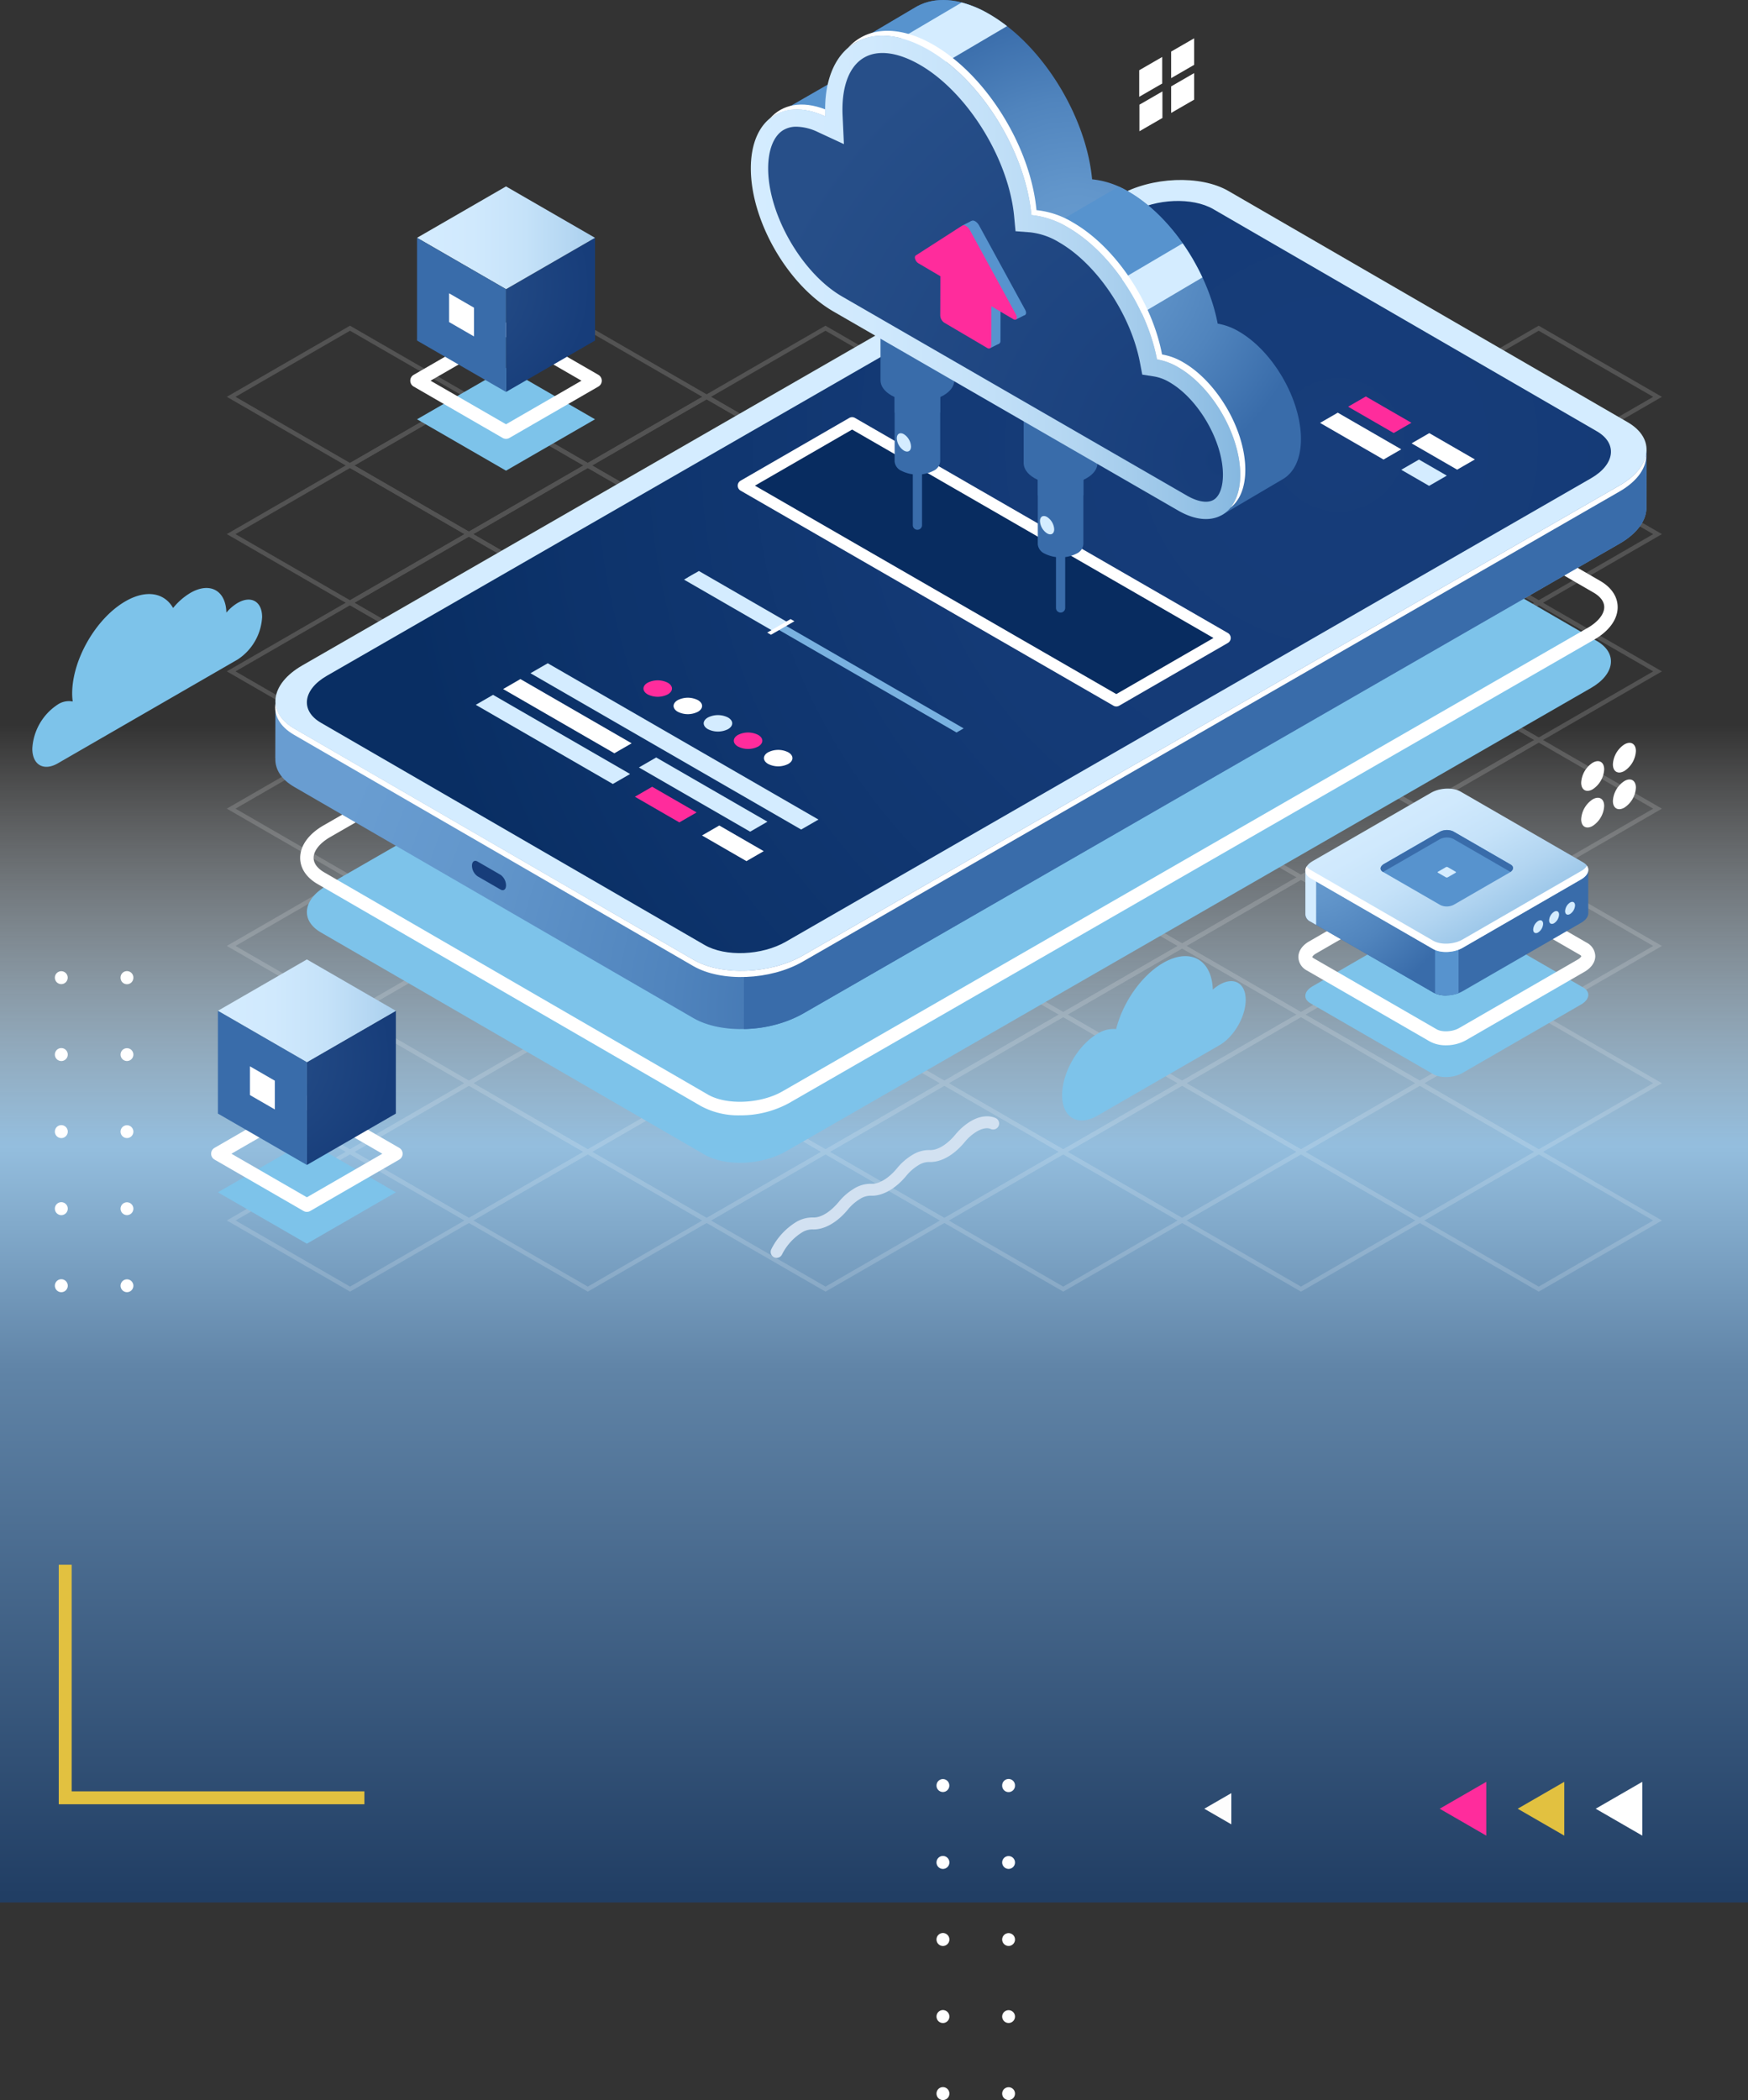 <svg xmlns="http://www.w3.org/2000/svg" xmlns:xlink="http://www.w3.org/1999/xlink" width="541" height="649.864" viewBox="0 0 541 649.864">
  <rect x="0" y="0" width="541" height="649.864" fill="#333333" stroke="none"/>
  <defs>
    <linearGradient id="linear-gradient" x1="0.311" y1="1" x2="1" y2="1" gradientUnits="objectBoundingBox">
      <stop offset="0" stop-color="#fff" stop-opacity="0"/>
      <stop offset="0.36" stop-color="#94bede"/>
      <stop offset="0.551" stop-color="#6084a7"/>
      <stop offset="1" stop-color="#213e64"/>
    </linearGradient>
    <radialGradient id="radial-gradient" cx="-0.095" cy="0.312" r="0.861" gradientTransform="translate(-0.366) scale(1.732 1)" gradientUnits="objectBoundingBox">
      <stop offset="0" stop-color="#274f89"/>
      <stop offset="1" stop-color="#173d7a"/>
    </radialGradient>
    <linearGradient id="linear-gradient-2" y1="0.5" x2="1.319" y2="0.5" gradientUnits="objectBoundingBox">
      <stop offset="0" stop-color="#d4ecff"/>
      <stop offset="0.239" stop-color="#d0e9fd"/>
      <stop offset="0.46" stop-color="#c5e2f9"/>
      <stop offset="0.675" stop-color="#b2d5f1"/>
      <stop offset="0.884" stop-color="#98c4e7"/>
      <stop offset="1" stop-color="#86b8e0"/>
    </linearGradient>
    <radialGradient id="radial-gradient-2" cx="-1.237" cy="-0.578" r="1.555" gradientTransform="translate(-0.366) scale(1.732 1)" gradientUnits="objectBoundingBox">
      <stop offset="0" stop-color="#699dd1"/>
      <stop offset="0.266" stop-color="#6296cb"/>
      <stop offset="0.641" stop-color="#5084bd"/>
      <stop offset="1" stop-color="#396caa"/>
    </radialGradient>
    <radialGradient id="radial-gradient-3" cx="-0.095" cy="0.312" r="0.861" xlink:href="#radial-gradient"/>
    <radialGradient id="radial-gradient-4" cx="-1.237" cy="-0.578" r="1.555" xlink:href="#radial-gradient-2"/>
    <radialGradient id="radial-gradient-5" cx="0.055" cy="0.064" r="1.056" gradientTransform="translate(-0.02) scale(1.039 1)" xlink:href="#radial-gradient-2"/>
    <linearGradient id="linear-gradient-4" x1="0.131" y1="0.119" x2="0.99" y2="1.006" gradientUnits="objectBoundingBox">
      <stop offset="0" stop-color="#d4ecff"/>
      <stop offset="0.201" stop-color="#d0e9fd"/>
      <stop offset="0.387" stop-color="#c5e2f9"/>
      <stop offset="0.568" stop-color="#b2d5f1"/>
      <stop offset="0.744" stop-color="#98c4e7"/>
      <stop offset="0.842" stop-color="#86b8e0"/>
    </linearGradient>
    <radialGradient id="radial-gradient-6" cx="0.385" cy="0.966" r="0.708" gradientTransform="translate(0.212) scale(0.577 1)" gradientUnits="objectBoundingBox">
      <stop offset="0" stop-color="#396caa"/>
      <stop offset="0.359" stop-color="#5084bd"/>
      <stop offset="0.734" stop-color="#6296cb"/>
      <stop offset="1" stop-color="#699dd1"/>
    </radialGradient>
    <radialGradient id="radial-gradient-7" cx="0.996" cy="0.327" r="1.237" gradientTransform="translate(0.212) scale(0.577 1)" gradientUnits="objectBoundingBox">
      <stop offset="0" stop-color="#173d7a"/>
      <stop offset="0.423" stop-color="#143a76"/>
      <stop offset="0.815" stop-color="#0d336b"/>
      <stop offset="1" stop-color="#092e63"/>
    </radialGradient>
    <radialGradient id="radial-gradient-8" cx="-0.062" cy="0.839" r="0.382" gradientTransform="translate(-0.723) scale(2.447 1)" xlink:href="#radial-gradient-2"/>
    <radialGradient id="radial-gradient-9" cx="-0.169" cy="1.053" r="0.384" gradientTransform="translate(-0.689) scale(2.377 1)" xlink:href="#radial-gradient-2"/>
    <radialGradient id="radial-gradient-10" cx="-0.062" cy="0.839" r="0.382" gradientTransform="translate(-0.723) scale(2.447 1)" xlink:href="#radial-gradient-2"/>
    <radialGradient id="radial-gradient-11" cx="-0.169" cy="1.053" r="0.384" gradientTransform="translate(-0.689) scale(2.377 1)" xlink:href="#radial-gradient-2"/>
    <radialGradient id="radial-gradient-12" cx="0.5" cy="0.5" r="0.471" gradientTransform="translate(-0.069) scale(1.139 1)" xlink:href="#radial-gradient-2"/>
    <linearGradient id="linear-gradient-5" x1="0" x2="1" xlink:href="#linear-gradient-2"/>
    <radialGradient id="radial-gradient-13" cx="1.002" cy="0.908" r="1.092" gradientTransform="translate(0.007) scale(0.987 1)" gradientUnits="objectBoundingBox">
      <stop offset="0" stop-color="#173d7a"/>
      <stop offset="1" stop-color="#274f89"/>
    </radialGradient>
  </defs>
  <g id="Grupo_152010" data-name="Grupo 152010" transform="translate(6861.5 11516.203)">
    <rect id="Rectángulo_42328" data-name="Rectángulo 42328" width="530.021" height="541" transform="translate(-6320.5 -11457.5) rotate(90)" fill="url(#linear-gradient)"/>
    <g id="Grupo_142778" data-name="Grupo 142778" transform="translate(-7004.787 -11552.562)">
      <g id="Grupo_142603" data-name="Grupo 142603" transform="translate(213.479 137.142)" opacity="0.158">
        <path id="Trazado_183874" data-name="Trazado 183874" d="M542.572,163.071l-38.138-22.019,38.138-22.02,38.139,22.02Zm-35.437-22.019,35.437,20.46,35.439-20.46-35.439-20.46Z" transform="translate(-136.55 -119.03)" fill="#fff"/>
        <path id="Trazado_183875" data-name="Trazado 183875" d="M482.219,163.071l-38.139-22.02,38.138-22.019.336.2,37.8,21.824Zm-35.439-22.02,35.439,20.461,35.437-20.46-35.439-20.46Z" transform="translate(-149.772 -119.03)" fill="#fff"/>
        <path id="Trazado_183876" data-name="Trazado 183876" d="M512.4,180.494l-38.139-22.019,38.139-22.02,38.138,22.02Zm-35.439-22.019,35.439,20.46,35.438-20.46L512.4,138.015Z" transform="translate(-143.161 -115.213)" fill="#fff"/>
        <path id="Trazado_183877" data-name="Trazado 183877" d="M542.573,197.917l-.336-.2-37.8-21.824,38.138-22.02.338.2,37.8,21.825ZM507.134,175.9l35.439,20.46,35.439-20.46-35.44-20.461Z" transform="translate(-136.55 -111.396)" fill="#fff"/>
        <path id="Trazado_183878" data-name="Trazado 183878" d="M421.864,163.07l-.336-.2-37.8-21.824,38.138-22.02.338.2L460,141.051Zm-35.439-22.019,35.439,20.46,35.439-20.46-35.44-20.46Z" transform="translate(-162.995 -119.03)" fill="#fff"/>
        <path id="Trazado_183879" data-name="Trazado 183879" d="M452.042,180.493l-.336-.2-37.8-21.824,38.138-22.02,38.139,22.021ZM416.6,158.474l35.439,20.46,35.437-20.459-35.439-20.461Z" transform="translate(-156.383 -115.213)" fill="#fff"/>
        <path id="Trazado_183880" data-name="Trazado 183880" d="M482.22,197.916l-.336-.2-37.8-21.824,38.138-22.019,38.138,22.02ZM446.781,175.9l35.439,20.46L517.656,175.9l-35.437-20.461Z" transform="translate(-149.772 -111.396)" fill="#fff"/>
        <path id="Trazado_183881" data-name="Trazado 183881" d="M512.4,215.34l-38.139-22.021L512.4,171.3l.336.2,37.8,21.824Zm-35.439-22.021L512.4,213.781l35.437-20.461L512.4,172.86Z" transform="translate(-143.161 -107.578)" fill="#fff"/>
        <path id="Trazado_183882" data-name="Trazado 183882" d="M542.574,232.763l-.336-.2-37.8-21.825,38.138-22.019.338.2,37.8,21.824Zm-35.439-22.02,35.439,20.46,35.439-20.46-35.44-20.46Z" transform="translate(-136.55 -103.761)" fill="#fff"/>
        <path id="Trazado_183883" data-name="Trazado 183883" d="M361.51,163.07l-38.139-22.02,38.138-22.019.336.2,37.8,21.824Zm-35.439-22.02,35.439,20.461,35.437-20.46-35.439-20.46Z" transform="translate(-176.217 -119.03)" fill="#fff"/>
        <path id="Trazado_183884" data-name="Trazado 183884" d="M391.688,180.493l-.338-.2-37.8-21.824,38.139-22.02.336.2,37.8,21.825Zm-35.44-22.019,35.44,20.46,35.437-20.46-35.439-20.46Z" transform="translate(-169.606 -115.213)" fill="#fff"/>
        <path id="Trazado_183885" data-name="Trazado 183885" d="M421.865,197.916l-.336-.2-37.8-21.824,38.138-22.02.338.2L460,175.9ZM386.426,175.9l35.439,20.46L457.3,175.9l-35.44-20.461Z" transform="translate(-162.995 -111.396)" fill="#fff"/>
        <path id="Trazado_183886" data-name="Trazado 183886" d="M452.043,215.339l-.336-.2-37.8-21.825L452.042,171.3l.338.2,37.8,21.824ZM416.6,193.319l35.439,20.461,35.437-20.461-35.439-20.46Z" transform="translate(-156.383 -107.579)" fill="#fff"/>
        <path id="Trazado_183887" data-name="Trazado 183887" d="M482.22,232.762l-38.138-22.02,38.138-22.019,38.138,22.02Zm-35.437-22.02L482.22,231.2l35.437-20.459L482.22,190.282Z" transform="translate(-149.772 -103.762)" fill="#fff"/>
        <path id="Trazado_183888" data-name="Trazado 183888" d="M512.4,250.186l-38.14-22.022L512.4,206.147l.336.2,37.8,21.824Zm-35.44-22.022,35.44,20.461,35.437-20.46L512.4,207.706Z" transform="translate(-143.161 -99.944)" fill="#fff"/>
        <path id="Trazado_183889" data-name="Trazado 183889" d="M542.575,267.608l-.337-.2-37.8-21.824,38.138-22.02.338.2,37.8,21.824Zm-35.439-22.019,35.439,20.46,35.439-20.46-35.44-20.46Z" transform="translate(-136.55 -96.128)" fill="#fff"/>
        <path id="Trazado_183890" data-name="Trazado 183890" d="M301.155,163.069l-.336-.2-37.8-21.824,38.138-22.02.338.2,37.8,21.824ZM265.716,141.05l35.439,20.46,35.439-20.46-35.44-20.46Z" transform="translate(-189.44 -119.03)" fill="#fff"/>
        <path id="Trazado_183891" data-name="Trazado 183891" d="M331.333,180.492l-.336-.2-37.8-21.824,38.138-22.02,38.139,22.021Zm-35.439-22.019,35.439,20.46,35.437-20.459-35.439-20.461Z" transform="translate(-182.828 -115.213)" fill="#fff"/>
        <path id="Trazado_183892" data-name="Trazado 183892" d="M361.511,197.915l-.336-.2-37.8-21.824,38.138-22.019.337.2,37.8,21.825ZM326.072,175.9l35.439,20.46L396.948,175.9,361.51,155.436Z" transform="translate(-176.217 -111.396)" fill="#fff"/>
        <path id="Trazado_183893" data-name="Trazado 183893" d="M391.689,215.339l-38.14-22.021L391.688,171.3l.336.2,37.8,21.824Zm-35.44-22.021,35.44,20.462,35.437-20.461-35.439-20.46Z" transform="translate(-169.606 -107.579)" fill="#fff"/>
        <path id="Trazado_183894" data-name="Trazado 183894" d="M421.866,232.762l-.336-.2-37.8-21.825,38.138-22.019.338.2L460,210.742Zm-35.439-22.02,35.439,20.46,35.439-20.46-35.44-20.46Z" transform="translate(-162.994 -103.762)" fill="#fff"/>
        <path id="Trazado_183895" data-name="Trazado 183895" d="M452.043,250.185,413.9,228.165l38.138-22.019,38.138,22.019Zm-35.437-22.02,35.437,20.46,35.437-20.46-35.437-20.46Z" transform="translate(-156.383 -99.945)" fill="#fff"/>
        <path id="Trazado_183896" data-name="Trazado 183896" d="M482.221,267.607l-.338-.2-37.8-21.824,38.138-22.02,38.139,22.021Zm-35.439-22.019,35.439,20.46,35.437-20.459L482.22,225.128Z" transform="translate(-149.772 -96.128)" fill="#fff"/>
        <path id="Trazado_183897" data-name="Trazado 183897" d="M512.4,285.03l-.338-.2-37.8-21.824L512.4,240.992l.336.2,37.8,21.825Zm-35.44-22.019,35.44,20.46,35.437-20.459L512.4,242.552Z" transform="translate(-143.161 -92.311)" fill="#fff"/>
        <path id="Trazado_183898" data-name="Trazado 183898" d="M542.576,302.454l-38.139-22.02,38.138-22.019.338.2,37.8,21.825Zm-35.439-22.02L542.576,300.9l35.439-20.46-35.44-20.461Z" transform="translate(-136.549 -88.494)" fill="#fff"/>
        <path id="Trazado_183899" data-name="Trazado 183899" d="M240.8,163.068l-.336-.2-37.8-21.824L240.8,119.03l.336.2,37.8,21.824Zm-35.439-22.019,35.439,20.46,35.437-20.459L240.8,120.59Z" transform="translate(-202.662 -119.03)" fill="#fff"/>
        <path id="Trazado_183900" data-name="Trazado 183900" d="M270.979,180.492l-38.139-22.02,38.138-22.019.336.2,37.8,21.825Zm-35.44-22.02,35.44,20.461,35.437-20.46-35.439-20.46Z" transform="translate(-196.051 -115.213)" fill="#fff"/>
        <path id="Trazado_183901" data-name="Trazado 183901" d="M301.156,197.915l-.336-.2-37.8-21.824,38.138-22.02.338.2,37.8,21.825ZM265.717,175.9l35.439,20.46,35.439-20.46-35.44-20.461Z" transform="translate(-189.439 -111.396)" fill="#fff"/>
        <path id="Trazado_183902" data-name="Trazado 183902" d="M331.334,215.338l-.336-.2-37.8-21.825L331.333,171.3l.338.2,37.8,21.824ZM295.9,193.318l35.439,20.461,35.437-20.461-35.439-20.46Z" transform="translate(-182.828 -107.579)" fill="#fff"/>
        <path id="Trazado_183903" data-name="Trazado 183903" d="M361.512,232.761l-.338-.2-37.8-21.825,38.138-22.019,38.139,22.02Zm-35.439-22.02L361.512,231.2l35.437-20.46-35.439-20.461Z" transform="translate(-176.217 -103.762)" fill="#fff"/>
        <path id="Trazado_183904" data-name="Trazado 183904" d="M391.69,250.184l-.338-.2-37.8-21.825,38.139-22.018.336.2,37.8,21.824Zm-35.44-22.02,35.44,20.46,35.437-20.459-35.439-20.46Z" transform="translate(-169.605 -99.945)" fill="#fff"/>
        <path id="Trazado_183905" data-name="Trazado 183905" d="M421.867,267.607l-38.139-22.02,38.138-22.019L460,245.588Zm-35.439-22.02,35.439,20.461,35.437-20.46-35.439-20.46Z" transform="translate(-162.994 -96.128)" fill="#fff"/>
        <path id="Trazado_183906" data-name="Trazado 183906" d="M452.044,285.03l-38.138-22.019,38.137-22.02.336.2,37.8,21.825Zm-35.437-22.019,35.437,20.46,35.437-20.46-35.439-20.46Z" transform="translate(-156.383 -92.311)" fill="#fff"/>
        <path id="Trazado_183907" data-name="Trazado 183907" d="M482.222,302.453l-.338-.2-37.8-21.824,38.138-22.02.336.2,37.8,21.825Zm-35.439-22.019,35.439,20.46,35.437-20.46-35.439-20.461Z" transform="translate(-149.772 -88.494)" fill="#fff"/>
        <path id="Trazado_183908" data-name="Trazado 183908" d="M512.4,319.876l-.338-.2-37.8-21.825L512.4,275.837l38.139,22.02Zm-35.44-22.02,35.44,20.461,35.437-20.46L512.4,277.4Z" transform="translate(-143.16 -84.677)" fill="#fff"/>
        <path id="Trazado_183909" data-name="Trazado 183909" d="M542.577,337.3l-38.139-22.021,38.138-22.018.338.2,37.8,21.824Zm-35.439-22.021,35.439,20.461,35.439-20.46-35.44-20.46Z" transform="translate(-136.549 -80.86)" fill="#fff"/>
        <path id="Trazado_183910" data-name="Trazado 183910" d="M240.8,197.914l-.336-.2-37.8-21.824,38.138-22.02L278.94,175.9ZM205.363,175.9l35.439,20.46L276.239,175.9,240.8,155.434Z" transform="translate(-202.662 -111.396)" fill="#fff"/>
        <path id="Trazado_183911" data-name="Trazado 183911" d="M270.98,215.338l-38.14-22.021L270.979,171.3l.336.2,37.8,21.824Zm-35.44-22.021,35.44,20.462,35.437-20.461-35.439-20.46Z" transform="translate(-196.051 -107.579)" fill="#fff"/>
        <path id="Trazado_183912" data-name="Trazado 183912" d="M301.157,232.761l-.336-.2-37.8-21.825,38.138-22.019.338.2,37.8,21.824Zm-35.439-22.02L301.157,231.2,336.6,210.741l-35.44-20.46Z" transform="translate(-189.439 -103.762)" fill="#fff"/>
        <path id="Trazado_183913" data-name="Trazado 183913" d="M331.335,250.184l-.336-.2-37.8-21.825,38.138-22.019.336.2,37.8,21.824ZM295.9,228.164l35.439,20.46,35.437-20.46L331.334,207.7Z" transform="translate(-182.828 -99.945)" fill="#fff"/>
        <path id="Trazado_183914" data-name="Trazado 183914" d="M361.513,267.607l-.338-.2-37.8-21.824,38.138-22.019.336.2,37.8,21.824Zm-35.439-22.02,35.439,20.46,35.437-20.46-35.439-20.46Z" transform="translate(-176.216 -96.128)" fill="#fff"/>
        <path id="Trazado_183915" data-name="Trazado 183915" d="M391.691,285.029l-.338-.2-37.8-21.824,38.139-22.02,38.139,22.021Zm-35.44-22.019,35.44,20.46,35.437-20.459L391.69,242.55Z" transform="translate(-169.605 -92.311)" fill="#fff"/>
        <path id="Trazado_183916" data-name="Trazado 183916" d="M421.867,302.453l-38.138-22.02,38.138-22.019,38.139,22.02Zm-35.437-22.02,35.437,20.461,35.439-20.46-35.439-20.461Z" transform="translate(-162.994 -88.494)" fill="#fff"/>
        <path id="Trazado_183917" data-name="Trazado 183917" d="M452.045,319.876l-.336-.2-37.8-21.825,38.138-22.019.336.2,37.8,21.824Zm-35.439-22.02,35.439,20.461,35.437-20.461L452.044,277.4Z" transform="translate(-156.383 -84.677)" fill="#fff"/>
        <path id="Trazado_183918" data-name="Trazado 183918" d="M482.223,337.3l-.338-.2-37.8-21.825,38.138-22.019.336.2,37.8,21.824Zm-35.44-22.02,35.44,20.461,35.438-20.461-35.439-20.46Z" transform="translate(-149.771 -80.86)" fill="#fff"/>
        <path id="Trazado_183919" data-name="Trazado 183919" d="M512.4,354.722l-.338-.2-37.8-21.825L512.4,310.683l38.139,22.02Zm-35.44-22.02,35.44,20.46L547.839,332.7,512.4,312.242Z" transform="translate(-143.16 -77.043)" fill="#fff"/>
        <path id="Trazado_183920" data-name="Trazado 183920" d="M542.578,372.145l-.336-.2-37.8-21.824,38.138-22.019.338.2,37.8,21.824Zm-35.439-22.02,35.439,20.46,35.439-20.459-35.44-20.46Z" transform="translate(-136.549 -73.226)" fill="#fff"/>
        <path id="Trazado_183921" data-name="Trazado 183921" d="M240.8,232.76l-.336-.2-37.8-21.825L240.8,188.721l38.139,22.02Zm-35.439-22.02L240.8,231.2l35.437-20.46L240.8,190.28Z" transform="translate(-202.662 -103.762)" fill="#fff"/>
        <path id="Trazado_183922" data-name="Trazado 183922" d="M270.981,250.183l-.338-.2-37.8-21.825,38.139-22.018.336.2,37.8,21.824Zm-35.44-22.02,35.44,20.46,35.437-20.459L270.98,207.7Z" transform="translate(-196.05 -99.945)" fill="#fff"/>
        <path id="Trazado_183923" data-name="Trazado 183923" d="M301.158,267.607l-38.139-22.021,38.138-22.018.338.2,37.8,21.824Zm-35.439-22.021,35.439,20.461,35.439-20.46-35.44-20.46Z" transform="translate(-189.439 -96.128)" fill="#fff"/>
        <path id="Trazado_183924" data-name="Trazado 183924" d="M331.336,285.029l-.336-.2L293.2,263.01l38.138-22.02.336.2,37.8,21.825ZM295.9,263.01l35.439,20.46,35.437-20.46-35.439-20.46Z" transform="translate(-182.828 -92.311)" fill="#fff"/>
        <path id="Trazado_183925" data-name="Trazado 183925" d="M361.514,302.452l-.338-.2-37.8-21.824,38.138-22.02.336.2,37.8,21.825Zm-35.439-22.019,35.439,20.46,35.437-20.46-35.439-20.46Z" transform="translate(-176.216 -88.494)" fill="#fff"/>
        <path id="Trazado_183926" data-name="Trazado 183926" d="M391.691,319.875l-38.139-22.019,38.139-22.02,38.138,22.02Zm-35.439-22.019,35.439,20.46,35.437-20.46L391.691,277.4Z" transform="translate(-169.605 -84.677)" fill="#fff"/>
        <path id="Trazado_183927" data-name="Trazado 183927" d="M421.868,337.3l-.336-.2-37.8-21.825,38.138-22.018.338.2,37.8,21.824Zm-35.439-22.02,35.439,20.461,35.439-20.46-35.44-20.46Z" transform="translate(-162.994 -80.86)" fill="#fff"/>
        <path id="Trazado_183928" data-name="Trazado 183928" d="M452.046,354.722,413.907,332.7l38.138-22.018.336.2,37.8,21.824ZM416.607,332.7l35.439,20.461,35.437-20.46-35.439-20.46Z" transform="translate(-156.383 -77.043)" fill="#fff"/>
        <path id="Trazado_183929" data-name="Trazado 183929" d="M482.224,372.145l-.338-.2-37.8-21.824,38.138-22.019.336.2,37.8,21.824Zm-35.44-22.02,35.44,20.46,35.437-20.46-35.439-20.46Z" transform="translate(-149.771 -73.226)" fill="#fff"/>
        <path id="Trazado_183930" data-name="Trazado 183930" d="M240.8,267.606l-.338-.2-37.8-21.824L240.8,223.567l.336.2,37.8,21.824Zm-35.439-22.02,35.439,20.46,35.437-20.46L240.8,225.126Z" transform="translate(-202.661 -96.128)" fill="#fff"/>
        <path id="Trazado_183931" data-name="Trazado 183931" d="M270.982,285.028l-.338-.2-37.8-21.824,38.139-22.02L309.12,263.01Zm-35.44-22.019,35.44,20.46L306.42,263.01l-35.439-20.461Z" transform="translate(-196.05 -92.311)" fill="#fff"/>
        <path id="Trazado_183932" data-name="Trazado 183932" d="M301.159,302.452l-38.139-22.02,38.138-22.019.338.2,37.8,21.825Zm-35.439-22.02,35.439,20.461,35.439-20.46-35.44-20.46Z" transform="translate(-189.439 -88.494)" fill="#fff"/>
        <path id="Trazado_183933" data-name="Trazado 183933" d="M331.337,319.875l-.336-.2-37.8-21.824,38.138-22.02.336.2,37.8,21.825ZM295.9,297.856l35.439,20.46,35.437-20.46L331.336,277.4Z" transform="translate(-182.827 -84.677)" fill="#fff"/>
        <path id="Trazado_183934" data-name="Trazado 183934" d="M361.515,337.3l-.338-.2-37.8-21.825,38.138-22.019,38.138,22.019Zm-35.44-22.02,35.44,20.461,35.436-20.461-35.437-20.46Z" transform="translate(-176.216 -80.86)" fill="#fff"/>
        <path id="Trazado_183935" data-name="Trazado 183935" d="M391.692,354.721,353.553,332.7l38.138-22.019.336.2,37.8,21.824ZM356.253,332.7l35.439,20.46,35.437-20.46-35.439-20.46Z" transform="translate(-169.605 -77.043)" fill="#fff"/>
        <path id="Trazado_183936" data-name="Trazado 183936" d="M421.869,372.144l-.336-.2-37.8-21.824,38.138-22.019,38.139,22.02Zm-35.439-22.02,35.439,20.46,35.439-20.459-35.44-20.461Z" transform="translate(-162.994 -73.226)" fill="#fff"/>
        <path id="Trazado_183937" data-name="Trazado 183937" d="M240.8,302.451l-.338-.2-37.8-21.824,38.138-22.02.336.2,37.8,21.825Zm-35.439-22.019,35.439,20.46,35.437-20.46L240.8,259.972Z" transform="translate(-202.661 -88.494)" fill="#fff"/>
        <path id="Trazado_183938" data-name="Trazado 183938" d="M270.983,319.874l-.338-.2-37.8-21.824,38.139-22.02,38.139,22.021Zm-35.44-22.019,35.44,20.46,35.437-20.459-35.439-20.462Z" transform="translate(-196.05 -84.677)" fill="#fff"/>
        <path id="Trazado_183939" data-name="Trazado 183939" d="M301.16,337.3l-.336-.2-37.8-21.825,38.138-22.018.338.2,37.8,21.824Zm-35.439-22.02,35.439,20.461,35.439-20.46-35.44-20.46Z" transform="translate(-189.439 -80.86)" fill="#fff"/>
        <path id="Trazado_183940" data-name="Trazado 183940" d="M331.338,354.721,293.2,332.7l38.138-22.018.336.2,37.8,21.824ZM295.9,332.7l35.439,20.461,35.437-20.46-35.439-20.46Z" transform="translate(-182.827 -77.043)" fill="#fff"/>
        <path id="Trazado_183941" data-name="Trazado 183941" d="M361.515,372.144l-38.138-22.02,38.138-22.019,38.138,22.019Zm-35.439-22.02,35.439,20.46,35.437-20.46-35.437-20.46Z" transform="translate(-176.216 -73.226)" fill="#fff"/>
        <path id="Trazado_183942" data-name="Trazado 183942" d="M240.806,337.3l-.338-.2-37.8-21.825L240.8,293.258l.336.2,37.8,21.824Zm-35.44-22.02,35.44,20.461,35.437-20.461L240.8,294.817Z" transform="translate(-202.661 -80.86)" fill="#fff"/>
        <path id="Trazado_183943" data-name="Trazado 183943" d="M270.984,354.72l-.338-.2-37.8-21.825,38.139-22.019.336.2,37.8,21.824Zm-35.44-22.02,35.44,20.46,35.437-20.46-35.439-20.46Z" transform="translate(-196.05 -77.043)" fill="#fff"/>
        <path id="Trazado_183944" data-name="Trazado 183944" d="M301.161,372.143l-.336-.2-37.8-21.824L301.16,328.1l38.139,22.02Zm-35.439-22.02,35.439,20.46L336.6,350.124l-35.44-20.461Z" transform="translate(-189.438 -73.226)" fill="#fff"/>
        <path id="Trazado_183945" data-name="Trazado 183945" d="M240.807,372.143l-.338-.2-37.8-21.824L240.806,328.1l.336.2,37.8,21.824Zm-35.44-22.02,35.44,20.46,35.437-20.46-35.439-20.46Z" transform="translate(-202.661 -73.226)" fill="#fff"/>
      </g>
      <g id="Grupo_142605" data-name="Grupo 142605" transform="translate(270.267 94.048)">
        <g id="Grupo_142604" data-name="Grupo 142604" transform="translate(0)">
          <path id="Trazado_183946" data-name="Trazado 183946" d="M278.5,161.549l-27.54-15.9,27.539-15.9,27.54,15.9Z" transform="translate(-248.869 -73.588)" fill="#7dc3ea"/>
          <path id="Trazado_183947" data-name="Trazado 183947" d="M278.878,154.225a2.082,2.082,0,0,1-1.046-.282l-27.54-15.9a2.094,2.094,0,0,1,0-3.627l27.539-15.9a2.091,2.091,0,0,1,2.093,0l27.54,15.9a2.093,2.093,0,0,1,0,3.626l-27.539,15.9A2.086,2.086,0,0,1,278.878,154.225ZM255.526,136.23l23.353,13.483,23.353-13.482L278.877,122.75Z" transform="translate(-249.245 -76.11)" fill="#fff"/>
          <path id="Trazado_183948" data-name="Trazado 183948" d="M301.092,128.521l-27.539,15.9v-31.8l27.539-15.9Z" transform="translate(-243.92 -80.824)" fill="url(#radial-gradient)"/>
          <path id="Trazado_183949" data-name="Trazado 183949" d="M278.5,115.48l-27.539-15.9,27.538-15.9,27.539,15.9Z" transform="translate(-248.869 -83.681)" fill="url(#linear-gradient-2)"/>
          <path id="Trazado_183950" data-name="Trazado 183950" d="M278.5,144.421l-27.539-15.9v-31.8l27.539,15.9Z" transform="translate(-248.869 -80.824)" fill="url(#radial-gradient-2)"/>
        </g>
        <path id="Trazado_183951" data-name="Trazado 183951" d="M266.8,124.155l-7.7-4.447v-8.894l7.7,4.447Z" transform="translate(-247.086 -77.736)" fill="#fff"/>
      </g>
      <g id="Grupo_142607" data-name="Grupo 142607" transform="translate(208.633 333.261)">
        <g id="Grupo_142606" data-name="Grupo 142606">
          <path id="Trazado_183952" data-name="Trazado 183952" d="M227.944,357.773l-27.54-15.9,27.539-15.9,27.54,15.9Z" transform="translate(-198.311 -269.812)" fill="#7dc3ea"/>
          <path id="Trazado_183953" data-name="Trazado 183953" d="M228.32,350.448a2.1,2.1,0,0,1-1.047-.28l-27.538-15.9a2.091,2.091,0,0,1,0-3.626l27.538-15.9a2.092,2.092,0,0,1,2.093,0l27.539,15.9a2.093,2.093,0,0,1,0,3.626l-27.539,15.9A2.09,2.09,0,0,1,228.32,350.448Zm-23.351-17.992,23.351,13.481,23.351-13.481L228.32,318.973Z" transform="translate(-198.687 -272.334)" fill="#fff"/>
          <path id="Trazado_183954" data-name="Trazado 183954" d="M250.534,324.745,223,340.645v-31.8l27.539-15.9Z" transform="translate(-193.362 -277.047)" fill="url(#radial-gradient-3)"/>
          <path id="Trazado_183955" data-name="Trazado 183955" d="M227.944,311.7l-27.539-15.9,27.538-15.9,27.539,15.9Z" transform="translate(-198.311 -279.905)" fill="url(#linear-gradient-2)"/>
          <path id="Trazado_183956" data-name="Trazado 183956" d="M227.944,340.645l-27.539-15.9v-31.8l27.539,15.9Z" transform="translate(-198.311 -277.047)" fill="url(#radial-gradient-4)"/>
        </g>
        <path id="Trazado_183957" data-name="Trazado 183957" d="M216.243,320.379l-7.7-4.447v-8.894l7.7,4.447Z" transform="translate(-196.528 -273.96)" fill="#fff"/>
      </g>
      <g id="Grupo_142610" data-name="Grupo 142610" transform="translate(545.128 280.392)">
        <path id="Trazado_183958" data-name="Trazado 183958" d="M516.046,317.943l-37.993-21.935c-2.331-1.346-2.038-3.7.653-5.252l36.685-21.18c2.693-1.554,6.766-1.723,9.1-.377l37.993,21.935c2.332,1.346,2.039,3.7-.653,5.252l-36.685,21.18C522.451,319.121,518.378,319.289,516.046,317.943Z" transform="translate(-474.323 -229.58)" fill="#7dc3ea"/>
        <path id="Trazado_183959" data-name="Trazado 183959" d="M520.4,311.562a10.229,10.229,0,0,1-5.049-1.208L477.363,288.42a4.836,4.836,0,0,1-2.651-4.151c0-1.863,1.2-3.627,3.306-4.84l36.683-21.18c3.4-1.957,8.234-2.12,11.256-.375l37.991,21.934a4.834,4.834,0,0,1,2.653,4.151c0,1.862-1.206,3.626-3.306,4.84L526.61,309.978A12.639,12.639,0,0,1,520.4,311.562Zm.543-50.577a8.509,8.509,0,0,0-4.089,1l-36.685,21.18c-.922.533-1.142,1.013-1.148,1.1a1.389,1.389,0,0,0,.5.412l37.993,21.934c1.675.967,4.918.789,6.937-.378l36.686-21.18c.922-.532,1.144-1.013,1.15-1.1a1.4,1.4,0,0,0-.5-.412L523.8,261.612A5.853,5.853,0,0,0,520.947,260.985Z" transform="translate(-474.711 -232.127)" fill="#fff"/>
        <path id="Trazado_183960" data-name="Trazado 183960" d="M564.042,271.6h0V258.494l-29.393-.016-10.161-5.866c-2.331-1.346-6.4-1.178-9.1.377l-9.48,5.474-29.42-.017v13.482a2.633,2.633,0,0,0,1.562,2.437L516.045,296.3c2.332,1.347,6.4,1.178,9.1-.377l36.684-21.18C563.38,273.846,564.129,272.685,564.042,271.6Z" transform="translate(-474.322 -233.214)" fill="#396caa"/>
        <path id="Trazado_183961" data-name="Trazado 183961" d="M520.267,251.709a10.5,10.5,0,0,0-4.876,1.279l-9.48,5.474-29.42-.017v13.482a2.634,2.634,0,0,0,1.562,2.437L516.045,296.3a8.221,8.221,0,0,0,4.222.9Z" transform="translate(-474.322 -233.213)" fill="url(#radial-gradient-5)"/>
        <path id="Trazado_183962" data-name="Trazado 183962" d="M479.82,257.236l-3.329,0v13.482a2.633,2.633,0,0,0,1.562,2.437l1.768,1.022Z" transform="translate(-474.322 -232.003)" fill="#d4ecff"/>
        <path id="Trazado_183963" data-name="Trazado 183963" d="M509.416,291.286a10.36,10.36,0,0,0,7.272-.083V275.9h-7.272Z" transform="translate(-467.108 -227.914)" fill="#5793ce"/>
        <path id="Trazado_183964" data-name="Trazado 183964" d="M516.046,286.189l-37.993-21.934c-2.331-1.347-2.038-3.7.653-5.253l36.685-21.179c2.693-1.554,6.766-1.724,9.1-.378l37.993,21.935c2.332,1.346,2.039,3.7-.653,5.252l-36.685,21.18C522.451,287.367,518.378,287.536,516.046,286.189Z" transform="translate(-474.323 -236.537)" fill="url(#linear-gradient-4)"/>
        <path id="Trazado_183965" data-name="Trazado 183965" d="M561.828,257.762l-36.685,21.18c-2.692,1.554-6.765,1.724-9.1.377l-37.993-21.935a3.506,3.506,0,0,1-1.163-1.033c-.8,1.29-.438,2.688,1.163,3.612L516.046,281.9c2.332,1.347,6.4,1.178,9.1-.377l36.685-21.18c2.092-1.207,2.728-2.894,1.816-4.219A5.086,5.086,0,0,1,561.828,257.762Z" transform="translate(-474.323 -232.246)" fill="#fff"/>
        <g id="Grupo_142608" data-name="Grupo 142608" transform="translate(72.677 35.052)">
          <path id="Trazado_183966" data-name="Trazado 183966" d="M537.4,271.062a3.39,3.39,0,0,1-1.534,2.658c-.847.49-1.535.093-1.535-.885a3.4,3.4,0,0,1,1.535-2.659C536.709,269.687,537.4,270.083,537.4,271.062Z" transform="translate(-534.327 -264.265)" fill="#d4ecff"/>
          <path id="Trazado_183967" data-name="Trazado 183967" d="M541.445,268.724a3.392,3.392,0,0,1-1.534,2.658c-.849.489-1.535.093-1.535-.886a3.391,3.391,0,0,1,1.535-2.658C540.759,267.349,541.445,267.745,541.445,268.724Z" transform="translate(-533.44 -264.778)" fill="#d4ecff"/>
          <path id="Trazado_183968" data-name="Trazado 183968" d="M545.5,266.386a3.391,3.391,0,0,1-1.535,2.658c-.847.489-1.534.093-1.534-.886a3.39,3.39,0,0,1,1.534-2.658C544.809,265.01,545.5,265.407,545.5,266.386Z" transform="translate(-532.552 -265.29)" fill="#d4ecff"/>
        </g>
        <g id="Grupo_142609" data-name="Grupo 142609" transform="translate(25.454 12.818)">
          <path id="Trazado_183969" data-name="Trazado 183969" d="M514.106,270.286l-17.779-10.265c-1.091-.629-.955-1.73.306-2.458l17.166-9.911a4.737,4.737,0,0,1,4.257-.177l17.779,10.265c1.091.63.955,1.731-.306,2.458l-17.166,9.911A4.73,4.73,0,0,1,514.106,270.286Z" transform="translate(-495.591 -247.052)" fill="#5793ce"/>
          <path id="Trazado_183970" data-name="Trazado 183970" d="M512.635,259.639l-2.46-1.42c-.151-.086-.132-.239.043-.34l2.375-1.37a.655.655,0,0,1,.589-.026l2.46,1.42c.151.088.132.24-.043.34l-2.375,1.371A.651.651,0,0,1,512.635,259.639Z" transform="translate(-492.418 -244.999)" fill="#d4ecff"/>
          <path id="Trazado_183971" data-name="Trazado 183971" d="M496.327,260.022l.051.029a2.584,2.584,0,0,1,.255-.176l17.166-9.911a4.733,4.733,0,0,1,4.257-.177l17.729,10.235c1.006-.719,1.058-1.7.05-2.282l-17.779-10.265a4.737,4.737,0,0,0-4.257.177l-17.166,9.911C495.373,258.292,495.236,259.393,496.327,260.022Z" transform="translate(-495.591 -247.052)" fill="#396caa"/>
        </g>
      </g>
      <path id="Trazado_183972" data-name="Trazado 183972" d="M622.25,211.883,503.525,143.132c-6.449-3.735-17.724-3.284-25.182,1.008l-249.17,143.4c-7.46,4.292-8.278,10.8-1.829,14.536l118.725,68.751c6.449,3.735,17.724,3.284,25.183-1.008l249.171-143.4C627.881,222.127,628.7,215.618,622.25,211.883Z" transform="translate(15.272 22.837)" fill="#7dc3ea"/>
      <path id="Trazado_183973" data-name="Trazado 183973" d="M357.443,362.061a24.411,24.411,0,0,1-12.043-2.828L226.676,290.481c-3.478-2.015-5.39-4.9-5.386-8.123,0-3.727,2.637-7.377,7.218-10.013l249.17-143.4c8.157-4.7,20.131-5.136,27.261-1.007l118.726,68.752c3.477,2.014,5.39,4.9,5.385,8.122,0,3.727-2.636,7.377-7.218,10.014l-249.17,143.4A31.21,31.21,0,0,1,357.443,362.061ZM492.956,129.3a27.329,27.329,0,0,0-13.2,3.245l-249.17,143.4c-3.212,1.849-5.132,4.247-5.135,6.417,0,2.147,1.8,3.643,3.312,4.519l118.724,68.751c5.767,3.34,16.348,2.877,23.1-1.012l249.171-143.4c3.214-1.848,5.132-4.247,5.136-6.417,0-2.147-1.8-3.643-3.312-4.518L502.856,131.538A20.224,20.224,0,0,0,492.956,129.3Z" transform="translate(14.898 19.444)" fill="#fff"/>
      <g id="Grupo_142615" data-name="Grupo 142615" transform="translate(228.456 92.053)">
        <g id="Grupo_142611" data-name="Grupo 142611">
          <path id="Trazado_183974" data-name="Trazado 183974" d="M344.373,338.164,220.814,266.612c-4.058-2.35-5.95-5.52-5.816-8.818l-.027.01.05-17.929,6.871,8.05c.446-.294.895-.588,1.382-.868l252.76-145.464c10.035-5.776,25.2-6.383,33.881-1.358l121.823,70.547c2.465-2.7,7.635-8.4,7.635-8.4l-.059,17.538,0,0c.183,3.953-2.631,8.165-8.3,11.426L378.252,336.807C368.218,342.582,353.049,343.189,344.373,338.164Z" transform="translate(-214.942 -78.805)" fill="url(#radial-gradient-6)"/>
          <path id="Trazado_183975" data-name="Trazado 183975" d="M266.62,259.644l7.116,4.11c.945.545,1.712-.034,1.712-1.295h0a4.1,4.1,0,0,0-1.712-3.27l-7.116-4.108c-.946-.546-1.712.034-1.712,1.293h0A4.094,4.094,0,0,0,266.62,259.644Z" transform="translate(-204.002 -44.18)" fill="#173d7a"/>
          <path id="Trazado_183976" data-name="Trazado 183976" d="M449.97,101.593c10.035-5.776,25.2-6.383,33.881-1.358l121.823,70.547c2.465-2.7,7.635-8.4,7.635-8.4l-.059,17.538,0,0c.182,3.953-2.632,8.165-8.3,11.426L352.187,336.807a39.1,39.1,0,0,1-18.242,4.739l.24-173.319Z" transform="translate(-188.877 -78.805)" fill="#396caa"/>
          <path id="Trazado_183977" data-name="Trazado 183977" d="M633.517,157,509.958,85.449c-8.676-5.025-23.845-4.418-33.879,1.357L223.317,232.27c-10.034,5.776-11.135,14.531-2.459,19.556l123.557,71.551c8.676,5.025,23.845,4.418,33.881-1.358l252.76-145.464C641.092,170.781,642.193,162.025,633.517,157Z" transform="translate(-214.934 -82.044)" fill="#d4ecff"/>
          <path id="Trazado_183978" data-name="Trazado 183978" d="M344.335,310.054,220.778,238.5c-4.475-2.592-6.328-6.176-5.717-9.832.219,2.97,2.122,5.782,5.811,7.918l123.557,71.551c8.676,5.025,23.845,4.418,33.881-1.358L631.07,161.319c4.86-2.8,7.6-6.292,8.178-9.725.3,4.016-2.5,8.319-8.272,11.639L378.216,308.7C368.18,314.472,353.011,315.08,344.335,310.054Z" transform="translate(-214.947 -66.807)" fill="#fff"/>
          <path id="Trazado_183979" data-name="Trazado 183979" d="M622.25,158.653,503.525,89.9c-6.449-3.735-17.724-3.283-25.182,1.009l-249.17,143.4c-7.46,4.292-8.278,10.8-1.829,14.535L346.068,317.6c6.449,3.735,17.724,3.283,25.183-1.009l249.171-143.4C627.881,168.9,628.7,162.388,622.25,158.653Z" transform="translate(-213.184 -80.877)" fill="url(#radial-gradient-7)"/>
        </g>
        <g id="Grupo_142613" data-name="Grupo 142613" transform="translate(62.079 149.553)">
          <path id="Trazado_183980" data-name="Trazado 183980" d="M363.539,256.178l-83.779-48.37,5.347-3.087,83.779,48.37Z" transform="translate(-262.827 -204.721)" fill="#d4ecff"/>
          <path id="Trazado_183981" data-name="Trazado 183981" d="M308.291,240.319,265.87,215.828l5.347-3.087,42.421,24.492Z" transform="translate(-265.87 -202.964)" fill="#d4ecff"/>
          <path id="Trazado_183982" data-name="Trazado 183982" d="M320.026,247.1l-13.758-7.943,5.347-3.087,13.758,7.943Z" transform="translate(-257.02 -197.854)" fill="#ff2c9c"/>
          <path id="Trazado_183983" data-name="Trazado 183983" d="M337.065,256.933l-13.758-7.943,5.347-3.087,13.758,7.943Z" transform="translate(-253.287 -195.699)" fill="#fff"/>
          <path id="Trazado_183984" data-name="Trazado 183984" d="M307.243,231.7l-34.428-19.877,5.347-3.087,34.428,19.877Z" transform="translate(-264.348 -203.843)" fill="#fff"/>
          <path id="Trazado_183985" data-name="Trazado 183985" d="M341.717,251.6l-34.428-19.877,5.347-3.087,34.428,19.877Z" transform="translate(-256.796 -199.482)" fill="#d4ecff"/>
          <g id="Grupo_142612" data-name="Grupo 142612" transform="translate(51.901 5.279)">
            <path id="Trazado_183986" data-name="Trazado 183986" d="M315.975,213.4a6.9,6.9,0,0,1-6.239,0c-1.723-.995-1.723-2.608,0-3.6a6.9,6.9,0,0,1,6.239,0C317.7,210.792,317.7,212.4,315.975,213.4Z" transform="translate(-308.444 -209.051)" fill="#ff2c9c"/>
            <path id="Trazado_183987" data-name="Trazado 183987" d="M323.622,217.814a6.9,6.9,0,0,1-6.239,0c-1.723-.995-1.723-2.608,0-3.6a6.9,6.9,0,0,1,6.239,0C325.345,215.207,325.345,216.82,323.622,217.814Z" transform="translate(-306.769 -208.084)" fill="#fff"/>
            <path id="Trazado_183988" data-name="Trazado 183988" d="M331.268,222.228a6.893,6.893,0,0,1-6.238,0c-1.724-.995-1.724-2.606,0-3.6a6.893,6.893,0,0,1,6.238,0C332.991,219.622,332.991,221.233,331.268,222.228Z" transform="translate(-305.094 -207.117)" fill="#d4ecff"/>
            <path id="Trazado_183989" data-name="Trazado 183989" d="M338.915,226.643a6.9,6.9,0,0,1-6.239,0c-1.723-.995-1.723-2.608,0-3.6a6.9,6.9,0,0,1,6.239,0C340.638,224.036,340.638,225.648,338.915,226.643Z" transform="translate(-303.419 -206.149)" fill="#ff2c9c"/>
            <path id="Trazado_183990" data-name="Trazado 183990" d="M346.562,231.058a6.9,6.9,0,0,1-6.239,0c-1.723-.995-1.723-2.608,0-3.6a6.9,6.9,0,0,1,6.239,0C348.285,228.451,348.285,230.064,346.562,231.058Z" transform="translate(-301.743 -205.182)" fill="#fff"/>
          </g>
        </g>
        <g id="Grupo_142614" data-name="Grupo 142614" transform="translate(269.061 30.278)">
          <path id="Trazado_183991" data-name="Trazado 183991" d="M501.445,148.31l-14.106-8.144L492.822,137l14.106,8.144Z" transform="translate(-424.332 -100.283)" fill="#ff2c9c"/>
          <path id="Trazado_183992" data-name="Trazado 183992" d="M517.557,157.612l-14.106-8.144,5.482-3.165,14.106,8.144Z" transform="translate(-420.803 -98.245)" fill="#fff"/>
          <path id="Trazado_183993" data-name="Trazado 183993" d="M449.761,118.19l-14.106-8.144,5.482-3.165,14.106,8.144Z" transform="translate(-435.655 -106.881)" fill="#fff"/>
          <path id="Trazado_183994" data-name="Trazado 183994" d="M499.86,155.617l-19.642-11.34,5.483-3.165,19.642,11.34Z" transform="translate(-425.892 -99.382)" fill="#fff"/>
          <path id="Trazado_183995" data-name="Trazado 183995" d="M509.45,161.154l-8.619-4.976,5.483-3.165,8.619,4.976Z" transform="translate(-421.377 -96.775)" fill="#d4ecff"/>
        </g>
      </g>
      <g id="Grupo_142632" data-name="Grupo 142632" transform="translate(371.606 36.358)">
        <path id="Trazado_183996" data-name="Trazado 183996" d="M448.8,229.679l-115.4-66.55,33.631-19.417,115.4,66.55Z" transform="translate(-332.147 -12.839)" fill="#082c60"/>
        <path id="Trazado_183997" data-name="Trazado 183997" d="M449.551,231.776a1.779,1.779,0,0,1-.889-.238l-115.4-66.55a1.779,1.779,0,0,1,0-3.079l33.632-19.417a1.78,1.78,0,0,1,1.777,0l115.4,66.55a1.779,1.779,0,0,1,0,3.081L450.44,231.537A1.765,1.765,0,0,1,449.551,231.776ZM337.707,163.448l111.844,64.5,30.075-17.363-111.844-64.5Z" transform="translate(-332.372 -13.158)" fill="#fff"/>
        <g id="Grupo_142631" data-name="Grupo 142631" transform="translate(4.06)">
          <g id="Grupo_142619" data-name="Grupo 142619" transform="translate(40.13 69.952)">
            <g id="Grupo_142618" data-name="Grupo 142618">
              <path id="Trazado_183998" data-name="Trazado 183998" d="M378.249,179.449a1.425,1.425,0,0,1-1.426-1.426V132.976a1.426,1.426,0,0,1,2.853,0v45.046A1.426,1.426,0,0,1,378.249,179.449Z" transform="translate(-366.823 -85.455)" fill="#396caa"/>
              <g id="Grupo_142617" data-name="Grupo 142617">
                <path id="Trazado_183999" data-name="Trazado 183999" d="M372.209,128.532v30.433h0a3.5,3.5,0,0,0,2.065,2.878,11.022,11.022,0,0,0,9.972,0,3.5,3.5,0,0,0,2.065-2.878V128.532Z" transform="translate(-367.834 -86.117)" fill="url(#radial-gradient-8)"/>
                <g id="Grupo_142616" data-name="Grupo 142616">
                  <path id="Trazado_184000" data-name="Trazado 184000" d="M372.209,132.893v10.3a18.239,18.239,0,0,0,14.1,0v-10.3A18.25,18.25,0,0,0,372.209,132.893Z" transform="translate(-367.834 -85.472)" fill="#396caa"/>
                  <path id="Trazado_184001" data-name="Trazado 184001" d="M391.473,93.739H368.62v47.732h0c0,1.688,1.115,3.377,3.346,4.665,4.463,2.576,11.7,2.576,16.16,0,2.231-1.289,3.346-2.977,3.346-4.665h0Z" transform="translate(-368.62 -93.739)" fill="url(#radial-gradient-9)"/>
                </g>
              </g>
            </g>
            <path id="Trazado_184002" data-name="Trazado 184002" d="M377.159,150.437c0,1.4-.983,1.968-2.194,1.268a4.851,4.851,0,0,1-2.2-3.8c0-1.4.983-1.966,2.2-1.267A4.851,4.851,0,0,1,377.159,150.437Z" transform="translate(-367.711 -82.216)" fill="#d4ecff"/>
          </g>
          <g id="Grupo_142623" data-name="Grupo 142623" transform="translate(84.442 95.566)">
            <g id="Grupo_142622" data-name="Grupo 142622">
              <path id="Trazado_184003" data-name="Trazado 184003" d="M414.6,200.46a1.426,1.426,0,0,1-1.425-1.426V153.987a1.426,1.426,0,1,1,2.851,0v45.046A1.426,1.426,0,0,1,414.6,200.46Z" transform="translate(-403.172 -106.466)" fill="#396caa"/>
              <g id="Grupo_142621" data-name="Grupo 142621">
                <path id="Trazado_184004" data-name="Trazado 184004" d="M408.558,149.543v30.433h0a3.505,3.505,0,0,0,2.065,2.878,11.022,11.022,0,0,0,9.972,0,3.5,3.5,0,0,0,2.065-2.878V149.543Z" transform="translate(-404.183 -107.128)" fill="url(#radial-gradient-10)"/>
                <g id="Grupo_142620" data-name="Grupo 142620">
                  <path id="Trazado_184005" data-name="Trazado 184005" d="M408.558,153.9v10.3a18.242,18.242,0,0,0,14.1,0V153.9A18.253,18.253,0,0,0,408.558,153.9Z" transform="translate(-404.183 -106.483)" fill="#396caa"/>
                  <path id="Trazado_184006" data-name="Trazado 184006" d="M427.822,114.75H404.969v47.732h0c0,1.688,1.115,3.377,3.348,4.664,4.462,2.577,11.7,2.577,16.159,0,2.231-1.287,3.346-2.976,3.346-4.664h0Z" transform="translate(-404.969 -114.75)" fill="url(#radial-gradient-11)"/>
                </g>
              </g>
            </g>
            <path id="Trazado_184007" data-name="Trazado 184007" d="M413.509,171.448c0,1.4-.984,1.968-2.2,1.268a4.857,4.857,0,0,1-2.2-3.8c0-1.4.984-1.968,2.2-1.268A4.857,4.857,0,0,1,413.509,171.448Z" transform="translate(-404.06 -103.227)" fill="#d4ecff"/>
          </g>
          <g id="Grupo_142630" data-name="Grupo 142630">
            <g id="Grupo_142626" data-name="Grupo 142626">
              <path id="Trazado_184008" data-name="Trazado 184008" d="M342.065,68.535,372.4,51.081S371.26,68.5,371.26,68.535s-17.427,5.4-17.427,5.4Z" transform="translate(-334.308 -33.133)" fill="#5793ce"/>
              <path id="Trazado_184009" data-name="Trazado 184009" d="M500.517,172.211c0-12.249-8.6-27.143-19.208-33.267a19.066,19.066,0,0,0-6.562-2.432c-3.059-16.075-14.244-33.144-27.58-40.844a26.984,26.984,0,0,0-11.285-3.819c-1.821-19.483-15.368-41.624-31.818-51.122-8.593-4.962-16.389-5.548-22.142-2.51V38.2l-.278.16c-.147.082-.294.166-.438.252L363.318,49.178l5.943,4.695c-5.336,2.331-8.708,8.315-8.708,17.161,0,16.311,11.452,36.147,25.579,44.3l87.206,62.272,2.689,18.147,18.845-11.1.05-.03.113-.066,0,0C498.424,182.516,500.517,178.252,500.517,172.211Z" transform="translate(-330.258 -36.358)" fill="url(#radial-gradient-12)"/>
              <path id="Trazado_184010" data-name="Trazado 184010" d="M361.278,63.851l41.055-23.987c-7.97-4.157-15.171-4.5-20.571-1.648V38.2l-.279.16c-.146.082-.293.166-.436.252L363.159,49.178l5.943,4.695C365.373,55.5,362.608,58.922,361.278,63.851Z" transform="translate(-330.099 -36.358)" fill="#5793ce"/>
              <path id="Trazado_184011" data-name="Trazado 184011" d="M429.09,124.044l29.955-17.579c-5.138-8.886-12.213-16.65-20.045-21.172q-1.554-.9-3.067-1.579L397.83,106Z" transform="translate(-322.091 -25.983)" fill="#5793ce"/>
              <path id="Trazado_184012" data-name="Trazado 184012" d="M369.744,51l13.35,7.707,24.447-14.4a48.43,48.43,0,0,0-5.492-3.722A34.356,34.356,0,0,0,393.506,37Z" transform="translate(-328.244 -36.218)" fill="#d4ecff"/>
              <path id="Trazado_184013" data-name="Trazado 184013" d="M449.631,98.133l-23.909,14.089,8.315,9.274,21.7-12.815A69.724,69.724,0,0,0,449.631,98.133Z" transform="translate(-315.98 -22.824)" fill="#d4ecff"/>
              <path id="Trazado_184014" data-name="Trazado 184014" d="M467.973,148.019a19.123,19.123,0,0,0-6.564-2.432c-3.057-16.074-14.242-33.144-27.579-40.844a27.006,27.006,0,0,0-11.286-3.819C420.724,81.441,407.178,59.3,390.728,49.8c-17.691-10.213-32.034-1.933-32.034,18.493,0,.694.02,1.392.052,2.094-12.937-6-23.044.761-23.044,16.085,0,16.312,11.452,36.147,25.579,44.3l106.693,61.6c10.608,6.125,19.208,1.159,19.208-11.089S478.582,154.143,467.973,148.019Z" transform="translate(-335.702 -34.371)" fill="url(#linear-gradient-5)"/>
              <g id="Grupo_142624" data-name="Grupo 142624" transform="translate(5.85 9.534)">
                <path id="Trazado_184015" data-name="Trazado 184015" d="M357.695,66.562c-.032-.7-.052-1.4-.052-2.094,0-.029,0-.057,0-.087-7.147-2.778-13.289-1.569-17.144,2.89C344.689,63.824,350.778,63.353,357.695,66.562Z" transform="translate(-340.501 -40.078)" fill="#fff"/>
                <path id="Trazado_184016" data-name="Trazado 184016" d="M464.129,146.771a19.094,19.094,0,0,0-6.564-2.433c-3.057-16.074-14.242-33.144-27.579-40.843A26.983,26.983,0,0,0,418.7,99.675c-1.821-19.483-15.368-41.625-31.818-51.122-11.022-6.364-20.741-5.547-26.505.912,5.871-5.018,14.861-5.212,24.944.611,16.45,9.5,30,31.639,31.817,51.121a27.006,27.006,0,0,1,11.286,3.819c13.337,7.7,24.52,24.769,27.579,40.844a19.123,19.123,0,0,1,6.564,2.432c10.608,6.125,19.208,21.019,19.208,33.269,0,4.419-1.133,7.874-3.062,10.217,2.877-2.216,4.624-6.234,4.624-11.74C483.337,167.789,474.737,152.894,464.129,146.771Z" transform="translate(-336.146 -44.179)" fill="#fff"/>
              </g>
              <g id="Grupo_142625" data-name="Grupo 142625" transform="translate(5.363 16.405)">
                <path id="Trazado_184017" data-name="Trazado 184017" d="M355.527,74.293l8.02,3.718-.408-8.83c-.029-.621-.046-1.236-.046-1.848,0-7.883,2.38-13.6,6.7-16.093s10.462-1.7,17.288,2.244c14.683,8.476,27.49,29.11,29.16,46.976l.421,4.5,4.507.346a21.7,21.7,0,0,1,9.016,3.117c11.662,6.733,22.173,22.379,24.992,37.2l.706,3.711,3.732.584a13.854,13.854,0,0,1,4.713,1.78c8.958,5.173,16.526,18.28,16.526,28.623,0,3.871-1.073,6.711-2.944,7.792s-4.867.589-8.219-1.346L363,125.171c-12.411-7.165-22.9-25.326-22.9-39.659,0-5.624,1.658-9.909,4.55-11.756a7.79,7.79,0,0,1,4.253-1.137A16.047,16.047,0,0,1,355.527,74.293Z" transform="translate(-340.101 -49.815)" fill="url(#radial-gradient-13)"/>
              </g>
            </g>
            <g id="Grupo_142629" data-name="Grupo 142629" transform="translate(50.768 68.249)">
              <path id="Trazado_184018" data-name="Trazado 184018" d="M396.435,125.376l2.814-1.413-2.771-2.1Z" transform="translate(-373.165 -85.874)" fill="#5793ce"/>
              <path id="Trazado_184019" data-name="Trazado 184019" d="M389.5,93.806l2.732-1.382.05,1.43Z" transform="translate(-374.684 -92.324)" fill="#5793ce"/>
              <path id="Trazado_184020" data-name="Trazado 184020" d="M403.494,118.651l2.851-1.434L400.858,112Z" transform="translate(-372.196 -88.036)" fill="#5793ce"/>
              <g id="Grupo_142627" data-name="Grupo 142627" transform="translate(2.858)">
                <path id="Trazado_184021" data-name="Trazado 184021" d="M400.682,128.1l-13.326-7.847a2.84,2.84,0,0,1-1.22-2.241l.044-15.427,15.775,9.291-.044,15.427C401.909,128.139,401.357,128.5,400.682,128.1Z" transform="translate(-378.279 -90.098)" fill="#5793ce"/>
                <path id="Trazado_184022" data-name="Trazado 184022" d="M394.353,92.46l-14.392,9.26c-.611.394-.117,1.858.811,2.4l14.7,8.658,14.7,8.657c.928.546,1.427-.334.822-1.443L396.7,93.841C396.08,92.711,394.975,92.06,394.353,92.46Z" transform="translate(-379.691 -92.342)" fill="#5793ce"/>
              </g>
              <g id="Grupo_142628" data-name="Grupo 142628" transform="translate(0 1.439)">
                <path id="Trazado_184023" data-name="Trazado 184023" d="M398.338,129.279l-13.326-7.848a2.84,2.84,0,0,1-1.22-2.241l.044-15.427,15.775,9.291-.044,15.427C399.564,129.319,399.013,129.676,398.338,129.279Z" transform="translate(-375.935 -91.278)" fill="#ff2c9c"/>
                <path id="Trazado_184024" data-name="Trazado 184024" d="M392.009,93.64,377.616,102.9c-.611.393-.117,1.858.811,2.4l14.7,8.657,14.7,8.657c.928.546,1.428-.333.822-1.443L394.354,95.021C393.736,93.891,392.631,93.24,392.009,93.64Z" transform="translate(-377.347 -93.522)" fill="#ff2c9c"/>
              </g>
            </g>
          </g>
        </g>
      </g>
      <path id="Trazado_184025" data-name="Trazado 184025" d="M402.867,231.151l-83.143-48,2.206-1.274,83.143,48Z" transform="translate(36.463 31.88)" fill="#79b1e0"/>
      <path id="Trazado_184026" data-name="Trazado 184026" d="M346.764,200.149l-28.026-16.181,4.613-2.663,28.026,16.181Z" transform="translate(36.247 31.755)" fill="#d4ecff"/>
      <path id="Trazado_184027" data-name="Trazado 184027" d="M341.035,198.357l-1.179-.665,7.245-4.183,1.179.666Z" transform="translate(40.873 34.428)" fill="#fff"/>
      <path id="Trazado_184028" data-name="Trazado 184028" d="M463.447,287.911a13.032,13.032,0,0,0-2.079,1.523c-.288-9.353-7.043-13.072-15.357-8.273-6.771,3.91-12.507,12.279-14.563,20.482a9.183,9.183,0,0,0-5.744,1.428c-6.06,3.5-10.973,12.009-10.973,19.007s4.913,9.836,10.973,6.336l37.743-21.79c4.475-2.584,8.1-8.866,8.1-14.034S467.922,285.328,463.447,287.911Z" transform="translate(57.277 53.172)" fill="#7dc3ea"/>
      <path id="Trazado_184029" data-name="Trazado 184029" d="M216.83,190.245a13.653,13.653,0,0,0-3.477,2.988c-.163-6.854-5.081-9.593-11.139-6.1a20.278,20.278,0,0,0-5.353,4.67c-2.7-4.713-8.282-5.806-14.756-2.069-9.1,5.255-16.482,18.036-16.482,28.548a19.59,19.59,0,0,0,.165,2.456,6.218,6.218,0,0,0-4.615.931,17.433,17.433,0,0,0-7.886,13.66c0,5.03,3.53,7.068,7.886,4.553l55.657-32.134a16.757,16.757,0,0,0,7.581-13.132C224.412,189.788,221.018,187.827,216.83,190.245Z" transform="translate(0 32.699)" fill="#7dc3ea"/>
      <g id="Grupo_142633" data-name="Grupo 142633" transform="translate(632.657 266.233)">
        <path id="Trazado_184030" data-name="Trazado 184030" d="M553.627,241.41a7.866,7.866,0,0,1-3.558,6.164c-1.965,1.135-3.559.215-3.559-2.054a7.866,7.866,0,0,1,3.559-6.164C552.034,238.22,553.627,239.141,553.627,241.41Z" transform="translate(-546.51 -221.867)" fill="#fff"/>
        <path id="Trazado_184031" data-name="Trazado 184031" d="M561.68,236.761a7.866,7.866,0,0,1-3.558,6.164c-1.966,1.135-3.558.215-3.558-2.054a7.862,7.862,0,0,1,3.558-6.164C560.087,233.571,561.68,234.492,561.68,236.761Z" transform="translate(-544.746 -222.885)" fill="#fff"/>
        <path id="Trazado_184032" data-name="Trazado 184032" d="M553.627,232.112a7.866,7.866,0,0,1-3.558,6.164c-1.965,1.135-3.559.215-3.559-2.054a7.866,7.866,0,0,1,3.559-6.164C552.034,228.922,553.627,229.843,553.627,232.112Z" transform="translate(-546.51 -223.904)" fill="#fff"/>
        <path id="Trazado_184033" data-name="Trazado 184033" d="M561.68,227.462a7.865,7.865,0,0,1-3.558,6.164c-1.966,1.135-3.558.215-3.558-2.054a7.863,7.863,0,0,1,3.558-6.164C560.087,224.273,561.68,225.194,561.68,227.462Z" transform="translate(-544.746 -224.922)" fill="#fff"/>
      </g>
      <g id="Grupo_142634" data-name="Grupo 142634" transform="translate(495.872 48.213)">
        <path id="Trazado_184034" data-name="Trazado 184034" d="M441.424,59.037l-7.117,4.109V54.928l7.117-4.109Z" transform="translate(-434.307 -45.045)" fill="#fff"/>
        <path id="Trazado_184035" data-name="Trazado 184035" d="M449.527,54.3l-7.117,4.109V50.192l7.117-4.109Z" transform="translate(-432.531 -46.083)" fill="#fff"/>
        <path id="Trazado_184036" data-name="Trazado 184036" d="M441.474,67.783l-7.117,4.109V63.674l7.117-4.109Z" transform="translate(-434.296 -43.129)" fill="#fff"/>
        <path id="Trazado_184037" data-name="Trazado 184037" d="M449.527,63.134l-7.117,4.109V59.025l7.117-4.109Z" transform="translate(-432.531 -44.147)" fill="#fff"/>
      </g>
      <g id="Grupo_142635" data-name="Grupo 142635" transform="translate(381.81 381.803)">
        <path id="Trazado_184038" data-name="Trazado 184038" d="M342.59,363.524a1.848,1.848,0,0,1-1.637-2.705,20.791,20.791,0,0,1,7.555-8.312,9.776,9.776,0,0,1,5.324-1.474c2.392.127,5.353-1.674,7.945-4.793a18.3,18.3,0,0,1,4.8-4.167,9.72,9.72,0,0,1,5.325-1.473c2.33.135,5.351-1.671,7.942-4.795a18.069,18.069,0,0,1,4.8-4.167,9.748,9.748,0,0,1,5.324-1.474c2.42.106,5.354-1.673,7.945-4.795a18.322,18.322,0,0,1,4.806-4.166c2.711-1.567,5.418-1.907,7.617-.946a1.849,1.849,0,1,1-1.476,3.392c-1.1-.48-2.62-.209-4.291.758a14.617,14.617,0,0,0-3.81,3.324c-3.379,4.073-7.382,6.289-10.973,6.127a6.108,6.108,0,0,0-3.29.983,14.62,14.62,0,0,0-3.81,3.326c-3.38,4.073-7.421,6.289-10.972,6.127a6.043,6.043,0,0,0-3.29.981,14.618,14.618,0,0,0-3.81,3.324c-3.382,4.073-7.388,6.286-10.973,6.128a6.058,6.058,0,0,0-3.29.981,17.028,17.028,0,0,0-6.127,6.82A1.849,1.849,0,0,1,342.59,363.524Z" transform="translate(-340.742 -319.723)" fill="#d2e1f1"/>
      </g>
    </g>
    <path id="Dots" d="M20.326,97.32a1.983,1.983,0,1,1,1.982,2A1.993,1.993,0,0,1,20.326,97.32ZM0,97.32a1.993,1.993,0,0,1,1.983-2,2,2,0,0,1,0,4.008A1.993,1.993,0,0,1,0,97.32ZM20.326,73.478a1.983,1.983,0,1,1,1.982,2A1.993,1.993,0,0,1,20.326,73.478ZM0,73.478a1.993,1.993,0,0,1,1.983-2,2,2,0,0,1,0,4.008A1.993,1.993,0,0,1,0,73.478ZM20.326,49.635a1.983,1.983,0,1,1,1.982,2A1.993,1.993,0,0,1,20.326,49.635ZM0,49.635a1.993,1.993,0,0,1,1.983-2,2,2,0,0,1,0,4.008A1.993,1.993,0,0,1,0,49.635ZM20.326,25.792a1.983,1.983,0,1,1,1.982,2A1.993,1.993,0,0,1,20.326,25.792ZM0,25.792a1.993,1.993,0,0,1,1.983-2,2,2,0,0,1,0,4.008A1.993,1.993,0,0,1,0,25.792ZM20.326,2a1.983,1.983,0,1,1,3.965,0,1.983,1.983,0,1,1-3.965,0ZM0,2A1.993,1.993,0,0,1,1.983,0,1.993,1.993,0,0,1,3.965,2a1.994,1.994,0,0,1-1.982,2A1.993,1.993,0,0,1,0,2Z" transform="translate(-6844.514 -11215.662)" fill="#fff"/>
    <g id="Group_124913" data-name="Group 124913" transform="translate(-6488.778 -10948.163) rotate(-90)">
      <path id="Path_174437" data-name="Path 174437" d="M3319.9,1278.367l-8.323,14.415h16.644Z" transform="translate(-3311.574 -1157.226)" fill="#fff"/>
      <path id="Path_174438" data-name="Path 174438" d="M3319.9,1198.974l-8.323,14.415h16.644Z" transform="translate(-3311.574 -1101.976)" fill="#e2c140"/>
      <path id="Path_174439" data-name="Path 174439" d="M3319.9,1119.584,3311.574,1134h16.644Z" transform="translate(-3311.574 -1046.727)" fill="#ff2c9c"/>
      <path id="Path_174440" data-name="Path 174440" d="M3327.894,880l-4.829,8.363h9.656Z" transform="translate(-3319.57 -879.995)" fill="#fdfdfd"/>
    </g>
    <path id="Dots-2" data-name="Dots" d="M20.326,97.32a1.983,1.983,0,1,1,1.982,2A1.993,1.993,0,0,1,20.326,97.32ZM0,97.32a1.993,1.993,0,0,1,1.983-2,2,2,0,0,1,0,4.008A1.993,1.993,0,0,1,0,97.32ZM20.326,73.478a1.983,1.983,0,1,1,1.982,2A1.993,1.993,0,0,1,20.326,73.478ZM0,73.478a1.993,1.993,0,0,1,1.983-2,2,2,0,0,1,0,4.008A1.993,1.993,0,0,1,0,73.478ZM20.326,49.635a1.983,1.983,0,1,1,1.982,2A1.993,1.993,0,0,1,20.326,49.635ZM0,49.635a1.993,1.993,0,0,1,1.983-2,2,2,0,0,1,0,4.008A1.993,1.993,0,0,1,0,49.635ZM20.326,25.792a1.983,1.983,0,1,1,1.982,2A1.993,1.993,0,0,1,20.326,25.792ZM0,25.792a1.993,1.993,0,0,1,1.983-2,2,2,0,0,1,0,4.008A1.993,1.993,0,0,1,0,25.792ZM20.326,2a1.983,1.983,0,1,1,3.965,0,1.983,1.983,0,1,1-3.965,0ZM0,2A1.993,1.993,0,0,1,1.983,0,1.993,1.993,0,0,1,3.965,2a1.994,1.994,0,0,1-1.982,2A1.993,1.993,0,0,1,0,2Z" transform="translate(-6571.654 -10965.662)" fill="#fff"/>
    <path id="Trazado_184625" data-name="Trazado 184625" d="M-7843.318-11132v72.13h92.6" transform="translate(1002 100)" fill="none" stroke="#e2c140" stroke-width="4"/>
  </g>
</svg>
